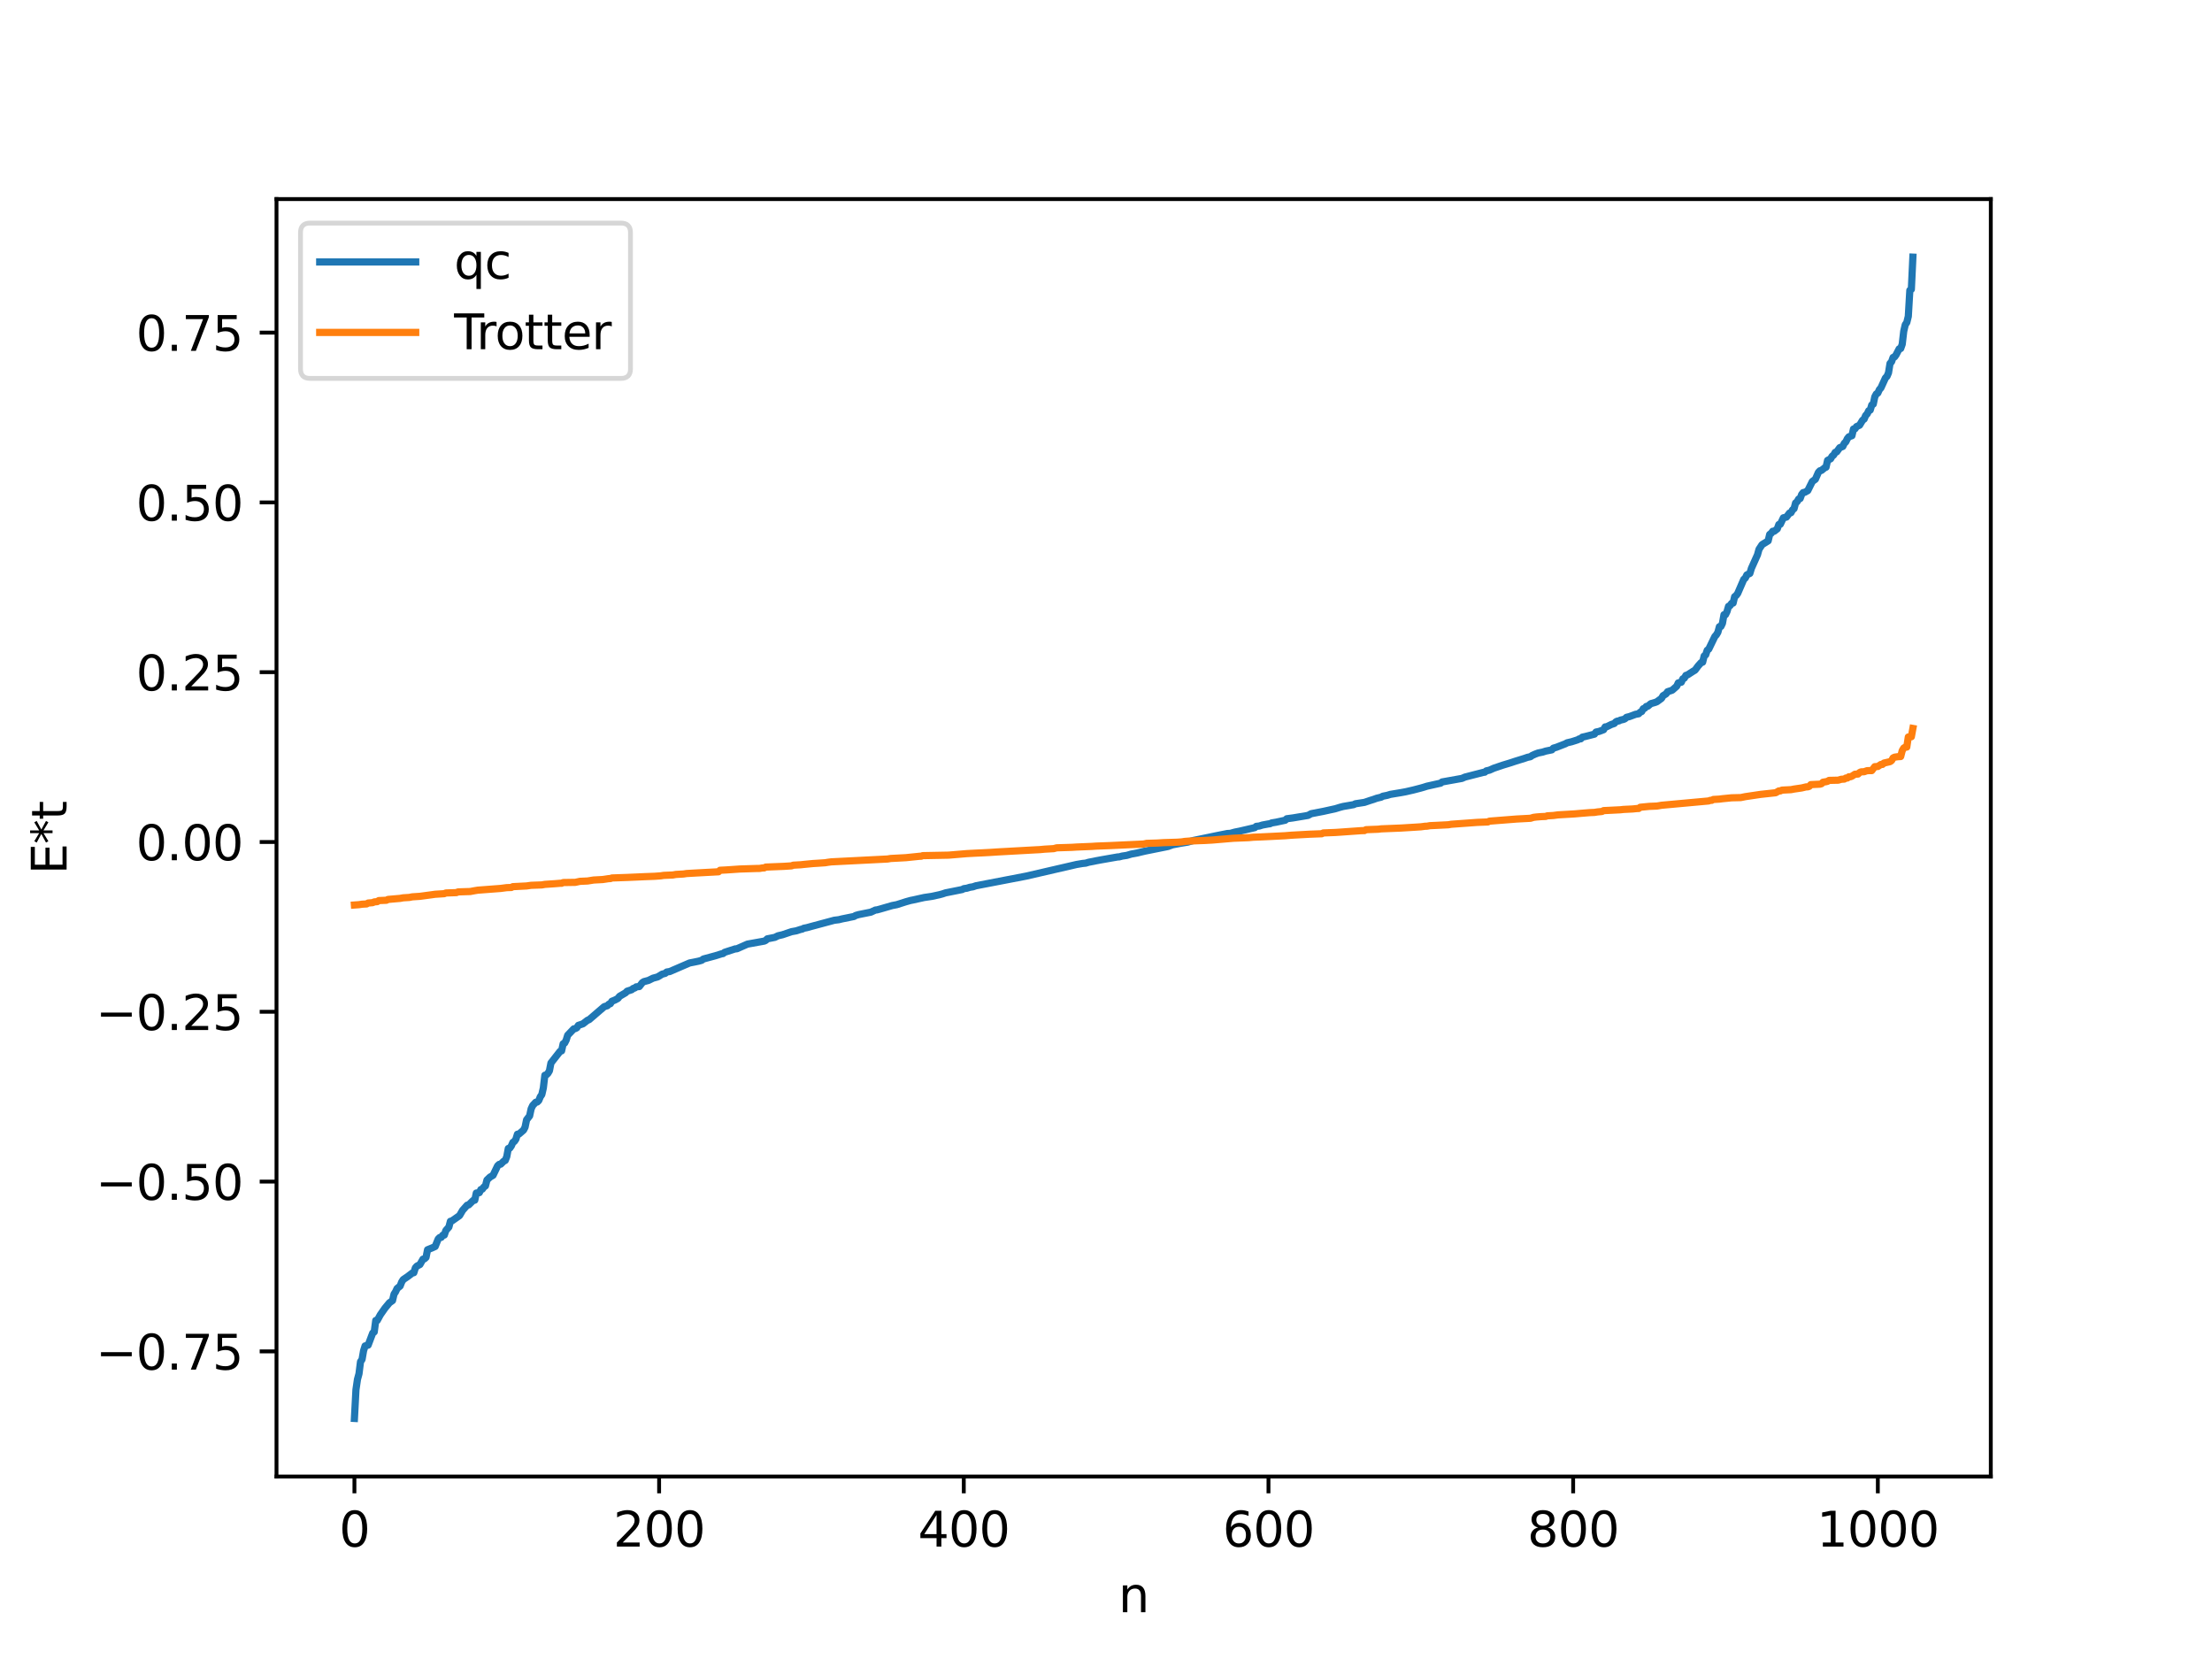 <?xml version="1.0" encoding="utf-8" standalone="no"?>
<!DOCTYPE svg PUBLIC "-//W3C//DTD SVG 1.1//EN"
  "http://www.w3.org/Graphics/SVG/1.1/DTD/svg11.dtd">
<svg xmlns:xlink="http://www.w3.org/1999/xlink" width="460.8pt" height="345.6pt" viewBox="0 0 460.8 345.6" xmlns="http://www.w3.org/2000/svg" version="1.1">
 <defs>
  <style type="text/css">*{stroke-linejoin: round; stroke-linecap: butt}</style>
 </defs>
 <g id="figure_1">
  <g id="patch_1">
   <path d="M 0 345.6 
L 460.8 345.6 
L 460.8 0 
L 0 0 
z
" style="fill: #ffffff"/>
  </g>
  <g id="axes_1">
   <g id="patch_2">
    <path d="M 57.6 307.584 
L 414.72 307.584 
L 414.72 41.472 
L 57.6 41.472 
z
" style="fill: #ffffff"/>
   </g>
   <g id="matplotlib.axis_1">
    <g id="xtick_1">
     <g id="line2d_1">
      <defs>
       <path id="m974e410750" d="M 0 0 
L 0 3.5 
" style="stroke: #000000; stroke-width: 0.8"/>
      </defs>
      <g>
       <use xlink:href="#m974e410750" x="73.833" y="307.584" style="stroke: #000000; stroke-width: 0.8"/>
      </g>
     </g>
     <g id="text_1">
      <!-- 0 -->
      <g transform="translate(70.651 322.182) scale(0.1 -0.1)">
       <defs>
        <path id="DejaVuSans-30" d="M 2034 4250 
Q 1547 4250 1301 3770 
Q 1056 3291 1056 2328 
Q 1056 1369 1301 889 
Q 1547 409 2034 409 
Q 2525 409 2770 889 
Q 3016 1369 3016 2328 
Q 3016 3291 2770 3770 
Q 2525 4250 2034 4250 
z
M 2034 4750 
Q 2819 4750 3233 4129 
Q 3647 3509 3647 2328 
Q 3647 1150 3233 529 
Q 2819 -91 2034 -91 
Q 1250 -91 836 529 
Q 422 1150 422 2328 
Q 422 3509 836 4129 
Q 1250 4750 2034 4750 
z
" transform="scale(0.016)"/>
       </defs>
       <use xlink:href="#DejaVuSans-30"/>
      </g>
     </g>
    </g>
    <g id="xtick_2">
     <g id="line2d_2">
      <g>
       <use xlink:href="#m974e410750" x="137.304" y="307.584" style="stroke: #000000; stroke-width: 0.8"/>
      </g>
     </g>
     <g id="text_2">
      <!-- 200 -->
      <g transform="translate(127.76 322.182) scale(0.1 -0.1)">
       <defs>
        <path id="DejaVuSans-32" d="M 1228 531 
L 3431 531 
L 3431 0 
L 469 0 
L 469 531 
Q 828 903 1448 1529 
Q 2069 2156 2228 2338 
Q 2531 2678 2651 2914 
Q 2772 3150 2772 3378 
Q 2772 3750 2511 3984 
Q 2250 4219 1831 4219 
Q 1534 4219 1204 4116 
Q 875 4013 500 3803 
L 500 4441 
Q 881 4594 1212 4672 
Q 1544 4750 1819 4750 
Q 2544 4750 2975 4387 
Q 3406 4025 3406 3419 
Q 3406 3131 3298 2873 
Q 3191 2616 2906 2266 
Q 2828 2175 2409 1742 
Q 1991 1309 1228 531 
z
" transform="scale(0.016)"/>
       </defs>
       <use xlink:href="#DejaVuSans-32"/>
       <use xlink:href="#DejaVuSans-30" x="63.623"/>
       <use xlink:href="#DejaVuSans-30" x="127.246"/>
      </g>
     </g>
    </g>
    <g id="xtick_3">
     <g id="line2d_3">
      <g>
       <use xlink:href="#m974e410750" x="200.775" y="307.584" style="stroke: #000000; stroke-width: 0.8"/>
      </g>
     </g>
     <g id="text_3">
      <!-- 400 -->
      <g transform="translate(191.231 322.182) scale(0.1 -0.1)">
       <defs>
        <path id="DejaVuSans-34" d="M 2419 4116 
L 825 1625 
L 2419 1625 
L 2419 4116 
z
M 2253 4666 
L 3047 4666 
L 3047 1625 
L 3713 1625 
L 3713 1100 
L 3047 1100 
L 3047 0 
L 2419 0 
L 2419 1100 
L 313 1100 
L 313 1709 
L 2253 4666 
z
" transform="scale(0.016)"/>
       </defs>
       <use xlink:href="#DejaVuSans-34"/>
       <use xlink:href="#DejaVuSans-30" x="63.623"/>
       <use xlink:href="#DejaVuSans-30" x="127.246"/>
      </g>
     </g>
    </g>
    <g id="xtick_4">
     <g id="line2d_4">
      <g>
       <use xlink:href="#m974e410750" x="264.246" y="307.584" style="stroke: #000000; stroke-width: 0.8"/>
      </g>
     </g>
     <g id="text_4">
      <!-- 600 -->
      <g transform="translate(254.702 322.182) scale(0.1 -0.1)">
       <defs>
        <path id="DejaVuSans-36" d="M 2113 2584 
Q 1688 2584 1439 2293 
Q 1191 2003 1191 1497 
Q 1191 994 1439 701 
Q 1688 409 2113 409 
Q 2538 409 2786 701 
Q 3034 994 3034 1497 
Q 3034 2003 2786 2293 
Q 2538 2584 2113 2584 
z
M 3366 4563 
L 3366 3988 
Q 3128 4100 2886 4159 
Q 2644 4219 2406 4219 
Q 1781 4219 1451 3797 
Q 1122 3375 1075 2522 
Q 1259 2794 1537 2939 
Q 1816 3084 2150 3084 
Q 2853 3084 3261 2657 
Q 3669 2231 3669 1497 
Q 3669 778 3244 343 
Q 2819 -91 2113 -91 
Q 1303 -91 875 529 
Q 447 1150 447 2328 
Q 447 3434 972 4092 
Q 1497 4750 2381 4750 
Q 2619 4750 2861 4703 
Q 3103 4656 3366 4563 
z
" transform="scale(0.016)"/>
       </defs>
       <use xlink:href="#DejaVuSans-36"/>
       <use xlink:href="#DejaVuSans-30" x="63.623"/>
       <use xlink:href="#DejaVuSans-30" x="127.246"/>
      </g>
     </g>
    </g>
    <g id="xtick_5">
     <g id="line2d_5">
      <g>
       <use xlink:href="#m974e410750" x="327.717" y="307.584" style="stroke: #000000; stroke-width: 0.8"/>
      </g>
     </g>
     <g id="text_5">
      <!-- 800 -->
      <g transform="translate(318.173 322.182) scale(0.1 -0.1)">
       <defs>
        <path id="DejaVuSans-38" d="M 2034 2216 
Q 1584 2216 1326 1975 
Q 1069 1734 1069 1313 
Q 1069 891 1326 650 
Q 1584 409 2034 409 
Q 2484 409 2743 651 
Q 3003 894 3003 1313 
Q 3003 1734 2745 1975 
Q 2488 2216 2034 2216 
z
M 1403 2484 
Q 997 2584 770 2862 
Q 544 3141 544 3541 
Q 544 4100 942 4425 
Q 1341 4750 2034 4750 
Q 2731 4750 3128 4425 
Q 3525 4100 3525 3541 
Q 3525 3141 3298 2862 
Q 3072 2584 2669 2484 
Q 3125 2378 3379 2068 
Q 3634 1759 3634 1313 
Q 3634 634 3220 271 
Q 2806 -91 2034 -91 
Q 1263 -91 848 271 
Q 434 634 434 1313 
Q 434 1759 690 2068 
Q 947 2378 1403 2484 
z
M 1172 3481 
Q 1172 3119 1398 2916 
Q 1625 2713 2034 2713 
Q 2441 2713 2670 2916 
Q 2900 3119 2900 3481 
Q 2900 3844 2670 4047 
Q 2441 4250 2034 4250 
Q 1625 4250 1398 4047 
Q 1172 3844 1172 3481 
z
" transform="scale(0.016)"/>
       </defs>
       <use xlink:href="#DejaVuSans-38"/>
       <use xlink:href="#DejaVuSans-30" x="63.623"/>
       <use xlink:href="#DejaVuSans-30" x="127.246"/>
      </g>
     </g>
    </g>
    <g id="xtick_6">
     <g id="line2d_6">
      <g>
       <use xlink:href="#m974e410750" x="391.188" y="307.584" style="stroke: #000000; stroke-width: 0.8"/>
      </g>
     </g>
     <g id="text_6">
      <!-- 1000 -->
      <g transform="translate(378.463 322.182) scale(0.1 -0.1)">
       <defs>
        <path id="DejaVuSans-31" d="M 794 531 
L 1825 531 
L 1825 4091 
L 703 3866 
L 703 4441 
L 1819 4666 
L 2450 4666 
L 2450 531 
L 3481 531 
L 3481 0 
L 794 0 
L 794 531 
z
" transform="scale(0.016)"/>
       </defs>
       <use xlink:href="#DejaVuSans-31"/>
       <use xlink:href="#DejaVuSans-30" x="63.623"/>
       <use xlink:href="#DejaVuSans-30" x="127.246"/>
       <use xlink:href="#DejaVuSans-30" x="190.869"/>
      </g>
     </g>
    </g>
    <g id="text_7">
     <!-- n -->
     <g transform="translate(232.991 335.861) scale(0.1 -0.1)">
      <defs>
       <path id="DejaVuSans-6e" d="M 3513 2113 
L 3513 0 
L 2938 0 
L 2938 2094 
Q 2938 2591 2744 2837 
Q 2550 3084 2163 3084 
Q 1697 3084 1428 2787 
Q 1159 2491 1159 1978 
L 1159 0 
L 581 0 
L 581 3500 
L 1159 3500 
L 1159 2956 
Q 1366 3272 1645 3428 
Q 1925 3584 2291 3584 
Q 2894 3584 3203 3211 
Q 3513 2838 3513 2113 
z
" transform="scale(0.016)"/>
      </defs>
      <use xlink:href="#DejaVuSans-6e"/>
     </g>
    </g>
   </g>
   <g id="matplotlib.axis_2">
    <g id="ytick_1">
     <g id="line2d_7">
      <defs>
       <path id="m8862d44ee6" d="M 0 0 
L -3.5 0 
" style="stroke: #000000; stroke-width: 0.8"/>
      </defs>
      <g>
       <use xlink:href="#m8862d44ee6" x="57.6" y="281.517" style="stroke: #000000; stroke-width: 0.8"/>
      </g>
     </g>
     <g id="text_8">
      <!-- −0.75 -->
      <g transform="translate(19.955 285.316) scale(0.1 -0.1)">
       <defs>
        <path id="DejaVuSans-2212" d="M 678 2272 
L 4684 2272 
L 4684 1741 
L 678 1741 
L 678 2272 
z
" transform="scale(0.016)"/>
        <path id="DejaVuSans-2e" d="M 684 794 
L 1344 794 
L 1344 0 
L 684 0 
L 684 794 
z
" transform="scale(0.016)"/>
        <path id="DejaVuSans-37" d="M 525 4666 
L 3525 4666 
L 3525 4397 
L 1831 0 
L 1172 0 
L 2766 4134 
L 525 4134 
L 525 4666 
z
" transform="scale(0.016)"/>
        <path id="DejaVuSans-35" d="M 691 4666 
L 3169 4666 
L 3169 4134 
L 1269 4134 
L 1269 2991 
Q 1406 3038 1543 3061 
Q 1681 3084 1819 3084 
Q 2600 3084 3056 2656 
Q 3513 2228 3513 1497 
Q 3513 744 3044 326 
Q 2575 -91 1722 -91 
Q 1428 -91 1123 -41 
Q 819 9 494 109 
L 494 744 
Q 775 591 1075 516 
Q 1375 441 1709 441 
Q 2250 441 2565 725 
Q 2881 1009 2881 1497 
Q 2881 1984 2565 2268 
Q 2250 2553 1709 2553 
Q 1456 2553 1204 2497 
Q 953 2441 691 2322 
L 691 4666 
z
" transform="scale(0.016)"/>
       </defs>
       <use xlink:href="#DejaVuSans-2212"/>
       <use xlink:href="#DejaVuSans-30" x="83.789"/>
       <use xlink:href="#DejaVuSans-2e" x="147.412"/>
       <use xlink:href="#DejaVuSans-37" x="179.199"/>
       <use xlink:href="#DejaVuSans-35" x="242.822"/>
      </g>
     </g>
    </g>
    <g id="ytick_2">
     <g id="line2d_8">
      <g>
       <use xlink:href="#m8862d44ee6" x="57.6" y="246.146" style="stroke: #000000; stroke-width: 0.8"/>
      </g>
     </g>
     <g id="text_9">
      <!-- −0.50 -->
      <g transform="translate(19.955 249.945) scale(0.1 -0.1)">
       <use xlink:href="#DejaVuSans-2212"/>
       <use xlink:href="#DejaVuSans-30" x="83.789"/>
       <use xlink:href="#DejaVuSans-2e" x="147.412"/>
       <use xlink:href="#DejaVuSans-35" x="179.199"/>
       <use xlink:href="#DejaVuSans-30" x="242.822"/>
      </g>
     </g>
    </g>
    <g id="ytick_3">
     <g id="line2d_9">
      <g>
       <use xlink:href="#m8862d44ee6" x="57.6" y="210.775" style="stroke: #000000; stroke-width: 0.8"/>
      </g>
     </g>
     <g id="text_10">
      <!-- −0.25 -->
      <g transform="translate(19.955 214.574) scale(0.1 -0.1)">
       <use xlink:href="#DejaVuSans-2212"/>
       <use xlink:href="#DejaVuSans-30" x="83.789"/>
       <use xlink:href="#DejaVuSans-2e" x="147.412"/>
       <use xlink:href="#DejaVuSans-32" x="179.199"/>
       <use xlink:href="#DejaVuSans-35" x="242.822"/>
      </g>
     </g>
    </g>
    <g id="ytick_4">
     <g id="line2d_10">
      <g>
       <use xlink:href="#m8862d44ee6" x="57.6" y="175.404" style="stroke: #000000; stroke-width: 0.8"/>
      </g>
     </g>
     <g id="text_11">
      <!-- 0.00 -->
      <g transform="translate(28.334 179.203) scale(0.1 -0.1)">
       <use xlink:href="#DejaVuSans-30"/>
       <use xlink:href="#DejaVuSans-2e" x="63.623"/>
       <use xlink:href="#DejaVuSans-30" x="95.41"/>
       <use xlink:href="#DejaVuSans-30" x="159.033"/>
      </g>
     </g>
    </g>
    <g id="ytick_5">
     <g id="line2d_11">
      <g>
       <use xlink:href="#m8862d44ee6" x="57.6" y="140.033" style="stroke: #000000; stroke-width: 0.8"/>
      </g>
     </g>
     <g id="text_12">
      <!-- 0.25 -->
      <g transform="translate(28.334 143.832) scale(0.1 -0.1)">
       <use xlink:href="#DejaVuSans-30"/>
       <use xlink:href="#DejaVuSans-2e" x="63.623"/>
       <use xlink:href="#DejaVuSans-32" x="95.41"/>
       <use xlink:href="#DejaVuSans-35" x="159.033"/>
      </g>
     </g>
    </g>
    <g id="ytick_6">
     <g id="line2d_12">
      <g>
       <use xlink:href="#m8862d44ee6" x="57.6" y="104.662" style="stroke: #000000; stroke-width: 0.8"/>
      </g>
     </g>
     <g id="text_13">
      <!-- 0.50 -->
      <g transform="translate(28.334 108.461) scale(0.1 -0.1)">
       <use xlink:href="#DejaVuSans-30"/>
       <use xlink:href="#DejaVuSans-2e" x="63.623"/>
       <use xlink:href="#DejaVuSans-35" x="95.41"/>
       <use xlink:href="#DejaVuSans-30" x="159.033"/>
      </g>
     </g>
    </g>
    <g id="ytick_7">
     <g id="line2d_13">
      <g>
       <use xlink:href="#m8862d44ee6" x="57.6" y="69.291" style="stroke: #000000; stroke-width: 0.8"/>
      </g>
     </g>
     <g id="text_14">
      <!-- 0.75 -->
      <g transform="translate(28.334 73.091) scale(0.1 -0.1)">
       <use xlink:href="#DejaVuSans-30"/>
       <use xlink:href="#DejaVuSans-2e" x="63.623"/>
       <use xlink:href="#DejaVuSans-37" x="95.41"/>
       <use xlink:href="#DejaVuSans-35" x="159.033"/>
      </g>
     </g>
    </g>
    <g id="text_15">
     <!-- E*t -->
     <g transform="translate(13.875 182.148) rotate(-90) scale(0.1 -0.1)">
      <defs>
       <path id="DejaVuSans-45" d="M 628 4666 
L 3578 4666 
L 3578 4134 
L 1259 4134 
L 1259 2753 
L 3481 2753 
L 3481 2222 
L 1259 2222 
L 1259 531 
L 3634 531 
L 3634 0 
L 628 0 
L 628 4666 
z
" transform="scale(0.016)"/>
       <path id="DejaVuSans-2a" d="M 3009 3897 
L 1888 3291 
L 3009 2681 
L 2828 2375 
L 1778 3009 
L 1778 1831 
L 1422 1831 
L 1422 3009 
L 372 2375 
L 191 2681 
L 1313 3291 
L 191 3897 
L 372 4206 
L 1422 3572 
L 1422 4750 
L 1778 4750 
L 1778 3572 
L 2828 4206 
L 3009 3897 
z
" transform="scale(0.016)"/>
       <path id="DejaVuSans-74" d="M 1172 4494 
L 1172 3500 
L 2356 3500 
L 2356 3053 
L 1172 3053 
L 1172 1153 
Q 1172 725 1289 603 
Q 1406 481 1766 481 
L 2356 481 
L 2356 0 
L 1766 0 
Q 1100 0 847 248 
Q 594 497 594 1153 
L 594 3053 
L 172 3053 
L 172 3500 
L 594 3500 
L 594 4494 
L 1172 4494 
z
" transform="scale(0.016)"/>
      </defs>
      <use xlink:href="#DejaVuSans-45"/>
      <use xlink:href="#DejaVuSans-2a" x="63.184"/>
      <use xlink:href="#DejaVuSans-74" x="113.184"/>
     </g>
    </g>
   </g>
   <g id="line2d_14">
    <path d="M 73.833 295.488 
L 74.15 289.523 
L 74.467 287.348 
L 74.785 286.181 
L 75.102 283.666 
L 75.42 283.206 
L 75.737 281.383 
L 76.054 280.377 
L 76.689 280.216 
L 77.641 277.701 
L 77.958 277.476 
L 78.276 275.072 
L 78.593 275.066 
L 79.228 273.899 
L 80.18 272.534 
L 81.132 271.384 
L 81.767 270.934 
L 82.084 269.588 
L 82.401 269.107 
L 82.719 268.419 
L 83.353 267.902 
L 83.671 267.076 
L 83.988 266.569 
L 84.94 265.924 
L 85.892 265.194 
L 86.21 265.13 
L 86.527 264.111 
L 86.844 263.758 
L 87.479 263.423 
L 88.114 262.302 
L 88.431 262.229 
L 88.748 261.937 
L 89.066 260.345 
L 90.018 259.959 
L 90.653 259.667 
L 91.287 258.102 
L 91.605 257.793 
L 91.922 257.767 
L 92.239 257.307 
L 92.557 257.287 
L 92.874 256.337 
L 93.509 255.621 
L 93.826 254.416 
L 94.143 254.341 
L 95.73 253.231 
L 96.365 252.137 
L 97.317 251.063 
L 97.634 251.001 
L 98.586 250.064 
L 98.904 250.02 
L 99.221 248.53 
L 99.856 248.452 
L 100.173 247.8 
L 100.491 247.708 
L 100.808 247.266 
L 101.125 247.055 
L 101.443 245.82 
L 102.077 245.211 
L 102.712 244.835 
L 103.664 242.855 
L 103.981 242.565 
L 104.299 242.519 
L 104.934 241.903 
L 105.251 241.743 
L 105.568 240.949 
L 105.886 239.246 
L 106.203 239.169 
L 106.52 238.718 
L 106.838 237.984 
L 107.155 237.782 
L 107.472 237.308 
L 107.79 236.276 
L 108.107 236.247 
L 109.059 235.427 
L 109.377 234.817 
L 109.694 233.282 
L 110.329 232.462 
L 110.646 230.991 
L 110.963 230.311 
L 111.598 229.622 
L 111.915 229.569 
L 112.233 229.263 
L 112.55 228.487 
L 112.867 228.026 
L 113.185 226.657 
L 113.502 223.993 
L 113.82 223.904 
L 114.137 223.604 
L 114.454 223.07 
L 114.772 221.441 
L 116.676 219.011 
L 116.993 218.916 
L 117.31 217.441 
L 117.628 217.288 
L 117.945 216.669 
L 118.262 215.656 
L 119.532 214.323 
L 119.849 214.278 
L 120.167 214.093 
L 120.484 213.599 
L 121.436 213.28 
L 122.388 212.538 
L 122.705 212.428 
L 125.879 209.701 
L 126.514 209.513 
L 126.831 209.194 
L 127.148 209.093 
L 127.466 208.584 
L 128.1 208.328 
L 128.735 207.987 
L 129.053 207.557 
L 130.322 206.816 
L 130.639 206.485 
L 131.591 206.181 
L 131.909 205.906 
L 132.226 205.831 
L 132.543 205.577 
L 133.178 205.515 
L 133.813 204.698 
L 134.13 204.492 
L 135.082 204.242 
L 136.034 203.774 
L 136.986 203.515 
L 137.621 203.138 
L 137.939 202.935 
L 138.573 202.769 
L 138.891 202.491 
L 139.525 202.387 
L 143.651 200.604 
L 144.603 200.42 
L 145.555 200.222 
L 146.19 200.043 
L 146.507 199.783 
L 149.046 199.096 
L 150.315 198.698 
L 150.633 198.642 
L 150.95 198.383 
L 153.172 197.666 
L 153.489 197.655 
L 155.71 196.678 
L 159.201 196.049 
L 159.519 195.901 
L 159.836 195.579 
L 161.423 195.266 
L 162.058 194.947 
L 163.01 194.723 
L 164.914 194.08 
L 165.866 193.91 
L 166.818 193.605 
L 167.135 193.543 
L 167.453 193.368 
L 168.087 193.248 
L 169.039 192.984 
L 173.8 191.706 
L 174.752 191.589 
L 175.386 191.429 
L 177.925 190.914 
L 178.243 190.711 
L 178.877 190.526 
L 181.416 190.017 
L 182.368 189.573 
L 182.686 189.548 
L 183.32 189.378 
L 185.859 188.642 
L 186.811 188.46 
L 188.715 187.853 
L 189.667 187.586 
L 190.302 187.46 
L 191.572 187.176 
L 192.524 186.966 
L 194.11 186.732 
L 195.697 186.387 
L 196.332 186.217 
L 196.967 186.002 
L 200.458 185.303 
L 200.775 185.12 
L 201.41 185.035 
L 202.044 184.838 
L 202.679 184.737 
L 203.314 184.52 
L 213.786 182.506 
L 224.259 180.088 
L 225.529 179.874 
L 226.163 179.809 
L 226.798 179.62 
L 227.75 179.439 
L 228.385 179.306 
L 229.337 179.128 
L 232.828 178.517 
L 233.145 178.504 
L 233.78 178.335 
L 234.732 178.193 
L 235.684 177.91 
L 236.319 177.8 
L 236.953 177.68 
L 237.588 177.521 
L 238.54 177.299 
L 243.3 176.342 
L 244.253 175.993 
L 245.839 175.689 
L 247.426 175.426 
L 248.696 175.065 
L 253.773 174.015 
L 255.677 173.638 
L 256.312 173.6 
L 257.264 173.336 
L 258.216 173.147 
L 261.39 172.413 
L 261.707 172.145 
L 262.342 172.074 
L 262.977 171.872 
L 264.246 171.636 
L 264.563 171.606 
L 264.881 171.437 
L 265.833 171.278 
L 267.737 170.868 
L 268.054 170.561 
L 269.324 170.392 
L 272.497 169.862 
L 273.132 169.511 
L 275.671 169.022 
L 278.21 168.461 
L 279.162 168.168 
L 279.796 168.003 
L 282.018 167.617 
L 282.335 167.443 
L 284.239 167.15 
L 285.509 166.723 
L 286.143 166.526 
L 286.778 166.294 
L 287.73 166.064 
L 288.048 165.87 
L 289 165.68 
L 289.634 165.484 
L 291.856 165.116 
L 292.808 164.942 
L 294.395 164.578 
L 295.981 164.168 
L 296.616 163.985 
L 297.251 163.781 
L 299.472 163.286 
L 300.107 163.146 
L 300.424 162.892 
L 304.55 162.154 
L 305.185 161.877 
L 308.993 160.9 
L 309.31 160.859 
L 309.628 160.585 
L 310.262 160.443 
L 311.215 160.022 
L 313.119 159.378 
L 314.705 158.896 
L 315.658 158.578 
L 317.562 157.988 
L 318.196 157.768 
L 318.831 157.632 
L 319.148 157.395 
L 319.783 157.104 
L 320.418 156.865 
L 321.37 156.673 
L 322.005 156.467 
L 323.274 156.209 
L 323.591 155.858 
L 324.226 155.673 
L 326.13 154.93 
L 326.448 154.741 
L 327.4 154.52 
L 328.669 154.115 
L 328.986 153.923 
L 329.304 153.913 
L 329.621 153.564 
L 330.256 153.424 
L 332.16 152.933 
L 332.477 152.5 
L 333.112 152.371 
L 334.064 152.012 
L 334.381 151.429 
L 334.699 151.399 
L 335.651 150.93 
L 336.286 150.714 
L 336.603 150.379 
L 336.92 150.215 
L 337.238 150.192 
L 337.555 150.015 
L 338.19 149.872 
L 338.507 149.739 
L 338.824 149.434 
L 339.459 149.274 
L 340.729 148.8 
L 341.363 148.692 
L 341.681 148.356 
L 341.998 148.226 
L 342.315 147.638 
L 342.633 147.534 
L 342.95 147.168 
L 343.267 147.116 
L 343.902 146.582 
L 344.854 146.308 
L 345.172 146.177 
L 346.124 145.48 
L 346.441 144.933 
L 347.076 144.542 
L 347.393 144.096 
L 348.345 143.785 
L 349.297 142.945 
L 349.615 142.256 
L 350.249 142.115 
L 350.567 141.407 
L 350.884 141.271 
L 351.201 140.694 
L 351.519 140.605 
L 352.788 139.786 
L 353.105 139.608 
L 353.74 138.743 
L 354.375 138.036 
L 354.692 137.941 
L 355.01 136.65 
L 355.327 136.416 
L 355.644 135.459 
L 355.962 135.229 
L 357.231 132.6 
L 357.548 132.252 
L 357.866 131.713 
L 358.183 130.548 
L 358.5 130.504 
L 358.818 129.838 
L 359.135 128.055 
L 359.453 128.043 
L 359.77 127.388 
L 360.087 126.299 
L 360.405 126.158 
L 360.722 125.695 
L 361.039 125.632 
L 361.357 124.294 
L 361.674 124.053 
L 361.991 123.627 
L 363.261 120.692 
L 363.578 120.428 
L 363.896 119.761 
L 364.53 119.45 
L 364.848 118.399 
L 366.117 115.571 
L 366.434 114.428 
L 367.069 113.46 
L 368.339 112.672 
L 368.656 111.329 
L 368.973 111.101 
L 369.291 110.667 
L 369.608 110.662 
L 370.243 110.169 
L 370.56 109.268 
L 370.877 109.205 
L 371.512 107.863 
L 372.147 107.72 
L 372.781 106.882 
L 373.099 106.8 
L 373.416 106.215 
L 373.734 105.964 
L 374.051 104.771 
L 374.368 104.524 
L 374.686 103.959 
L 375.003 103.857 
L 375.32 102.997 
L 375.638 102.611 
L 375.955 102.561 
L 376.59 102.208 
L 377.542 100.3 
L 378.177 99.832 
L 378.811 98.391 
L 379.129 98.064 
L 379.446 97.994 
L 380.081 97.473 
L 380.398 97.327 
L 380.715 95.904 
L 381.35 95.578 
L 381.667 95.033 
L 381.985 94.796 
L 382.302 94.235 
L 382.62 94.129 
L 383.254 93.255 
L 383.889 93.004 
L 384.206 92.337 
L 384.524 92.046 
L 384.841 91.379 
L 385.158 90.994 
L 385.793 90.766 
L 386.11 89.369 
L 386.428 89.336 
L 386.745 88.87 
L 387.38 88.581 
L 388.015 87.528 
L 388.332 87.307 
L 388.649 86.548 
L 388.967 86.233 
L 389.284 85.566 
L 389.601 85.431 
L 389.919 84.367 
L 390.236 84.189 
L 390.553 82.662 
L 390.871 82.072 
L 391.188 81.874 
L 391.505 81.168 
L 391.823 80.815 
L 392.775 78.724 
L 393.092 78.418 
L 393.41 77.66 
L 393.727 75.709 
L 394.044 75.365 
L 394.362 74.461 
L 394.679 74.346 
L 394.996 73.903 
L 395.631 72.67 
L 395.948 72.606 
L 396.266 71.711 
L 396.583 69.001 
L 396.9 67.639 
L 397.218 67.188 
L 397.535 65.898 
L 397.853 60.48 
L 398.17 60.275 
L 398.487 53.568 
L 398.487 53.568 
" clip-path="url(#p1efa77eb10)" style="fill: none; stroke: #1f77b4; stroke-width: 1.5; stroke-linecap: square"/>
   </g>
   <g id="line2d_15">
    <path d="M 73.833 188.53 
L 74.785 188.459 
L 75.42 188.362 
L 76.372 188.306 
L 76.689 188.118 
L 77.641 188.039 
L 77.958 187.883 
L 78.593 187.827 
L 78.91 187.607 
L 80.497 187.54 
L 80.815 187.369 
L 83.353 187.149 
L 83.988 187.033 
L 85.258 186.953 
L 85.892 186.828 
L 87.479 186.722 
L 90.018 186.38 
L 90.653 186.29 
L 92.557 186.17 
L 92.874 186.024 
L 95.096 185.948 
L 95.413 185.799 
L 97.952 185.719 
L 98.904 185.542 
L 99.539 185.438 
L 104.299 185.077 
L 105.568 184.911 
L 106.52 184.88 
L 106.838 184.706 
L 109.694 184.562 
L 110.646 184.426 
L 112.867 184.345 
L 113.502 184.232 
L 115.724 184.081 
L 116.676 184.002 
L 116.993 184.002 
L 117.31 183.85 
L 119.849 183.809 
L 120.801 183.599 
L 122.388 183.529 
L 123.658 183.325 
L 125.562 183.222 
L 126.831 183.031 
L 127.148 183.031 
L 127.466 182.898 
L 130.639 182.788 
L 134.448 182.619 
L 136.352 182.548 
L 137.621 182.457 
L 138.256 182.358 
L 140.16 182.276 
L 140.795 182.162 
L 142.381 182.07 
L 143.016 181.973 
L 144.92 181.864 
L 149.681 181.608 
L 149.998 181.291 
L 151.267 181.226 
L 152.22 181.163 
L 154.124 181.031 
L 157.615 180.919 
L 158.249 180.909 
L 158.884 180.801 
L 159.201 180.8 
L 159.519 180.629 
L 163.327 180.475 
L 164.596 180.394 
L 164.914 180.371 
L 165.231 180.236 
L 166.818 180.145 
L 167.453 180.074 
L 169.357 179.89 
L 170.309 179.833 
L 171.896 179.726 
L 172.53 179.621 
L 173.165 179.54 
L 184.907 178.946 
L 185.542 178.837 
L 186.811 178.772 
L 188.715 178.669 
L 191.572 178.375 
L 191.889 178.375 
L 192.206 178.246 
L 197.601 178.142 
L 201.41 177.822 
L 203.314 177.722 
L 204.583 177.665 
L 206.17 177.582 
L 207.757 177.478 
L 215.691 177.038 
L 216.643 176.99 
L 217.595 176.898 
L 219.499 176.787 
L 220.134 176.615 
L 223.307 176.517 
L 224.259 176.454 
L 227.433 176.322 
L 228.385 176.258 
L 231.241 176.15 
L 238.223 175.827 
L 238.858 175.687 
L 241.079 175.62 
L 242.348 175.538 
L 245.205 175.45 
L 246.157 175.385 
L 246.791 175.284 
L 247.743 175.211 
L 249.648 175.127 
L 250.917 175.085 
L 252.504 174.998 
L 256.947 174.624 
L 260.12 174.498 
L 261.072 174.407 
L 262.659 174.346 
L 264.881 174.241 
L 267.737 174.096 
L 269.006 173.991 
L 272.815 173.78 
L 275.353 173.685 
L 275.671 173.516 
L 278.21 173.417 
L 279.162 173.352 
L 283.605 173.037 
L 284.239 173.027 
L 284.557 172.839 
L 287.096 172.741 
L 287.73 172.665 
L 291.856 172.496 
L 294.077 172.361 
L 295.981 172.241 
L 296.934 172.114 
L 297.251 172.114 
L 297.886 172.001 
L 299.155 171.943 
L 301.694 171.815 
L 302.329 171.708 
L 307.724 171.318 
L 309.945 171.228 
L 310.262 171.061 
L 315.975 170.615 
L 318.831 170.462 
L 319.466 170.269 
L 320.1 170.191 
L 321.053 170.117 
L 322.005 170.077 
L 322.322 169.954 
L 323.591 169.881 
L 324.543 169.753 
L 328.034 169.547 
L 329.621 169.409 
L 331.208 169.281 
L 332.16 169.24 
L 332.795 169.135 
L 333.747 169.044 
L 334.064 168.864 
L 335.016 168.819 
L 337.555 168.692 
L 338.19 168.619 
L 340.094 168.525 
L 341.046 168.429 
L 341.363 168.429 
L 341.681 168.168 
L 343.585 167.982 
L 345.172 167.917 
L 346.124 167.751 
L 355.962 166.853 
L 356.279 166.722 
L 356.596 166.722 
L 356.914 166.544 
L 358.183 166.47 
L 358.818 166.388 
L 360.722 166.197 
L 362.626 166.151 
L 363.578 165.957 
L 366.752 165.485 
L 369.925 165.141 
L 370.56 164.765 
L 370.877 164.765 
L 371.195 164.599 
L 373.099 164.5 
L 373.734 164.376 
L 375.32 164.145 
L 376.272 163.919 
L 376.59 163.919 
L 376.907 163.806 
L 377.224 163.449 
L 379.129 163.358 
L 379.446 163.264 
L 379.763 162.946 
L 380.398 162.842 
L 380.715 162.764 
L 381.033 162.568 
L 382.937 162.525 
L 383.572 162.338 
L 384.206 162.297 
L 384.524 162.079 
L 384.841 162.079 
L 385.158 161.817 
L 385.476 161.817 
L 385.793 161.688 
L 386.428 161.281 
L 387.062 161.248 
L 387.38 160.939 
L 387.697 160.793 
L 388.332 160.764 
L 388.967 160.54 
L 389.919 160.529 
L 390.553 159.71 
L 391.188 159.675 
L 391.823 159.249 
L 392.14 159.249 
L 392.458 158.96 
L 393.727 158.667 
L 394.044 158.447 
L 394.362 157.893 
L 394.679 157.734 
L 395.314 157.638 
L 395.948 157.599 
L 396.266 156.37 
L 396.583 155.833 
L 396.9 155.63 
L 397.218 155.63 
L 397.535 153.527 
L 398.17 153.48 
L 398.487 151.75 
L 398.487 151.75 
" clip-path="url(#p1efa77eb10)" style="fill: none; stroke: #ff7f0e; stroke-width: 1.5; stroke-linecap: square"/>
   </g>
   <g id="patch_3">
    <path d="M 57.6 307.584 
L 57.6 41.472 
" style="fill: none; stroke: #000000; stroke-width: 0.8; stroke-linejoin: miter; stroke-linecap: square"/>
   </g>
   <g id="patch_4">
    <path d="M 414.72 307.584 
L 414.72 41.472 
" style="fill: none; stroke: #000000; stroke-width: 0.8; stroke-linejoin: miter; stroke-linecap: square"/>
   </g>
   <g id="patch_5">
    <path d="M 57.6 307.584 
L 414.72 307.584 
" style="fill: none; stroke: #000000; stroke-width: 0.8; stroke-linejoin: miter; stroke-linecap: square"/>
   </g>
   <g id="patch_6">
    <path d="M 57.6 41.472 
L 414.72 41.472 
" style="fill: none; stroke: #000000; stroke-width: 0.8; stroke-linejoin: miter; stroke-linecap: square"/>
   </g>
   <g id="legend_1">
    <g id="patch_7">
     <path d="M 64.6 78.828 
L 129.342 78.828 
Q 131.342 78.828 131.342 76.828 
L 131.342 48.472 
Q 131.342 46.472 129.342 46.472 
L 64.6 46.472 
Q 62.6 46.472 62.6 48.472 
L 62.6 76.828 
Q 62.6 78.828 64.6 78.828 
z
" style="fill: #ffffff; opacity: 0.8; stroke: #cccccc; stroke-linejoin: miter"/>
    </g>
    <g id="line2d_16">
     <path d="M 66.6 54.57 
L 76.6 54.57 
L 86.6 54.57 
" style="fill: none; stroke: #1f77b4; stroke-width: 1.5; stroke-linecap: square"/>
    </g>
    <g id="text_16">
     <!-- qc -->
     <g transform="translate(94.6 58.07) scale(0.1 -0.1)">
      <defs>
       <path id="DejaVuSans-71" d="M 947 1747 
Q 947 1113 1208 752 
Q 1469 391 1925 391 
Q 2381 391 2643 752 
Q 2906 1113 2906 1747 
Q 2906 2381 2643 2742 
Q 2381 3103 1925 3103 
Q 1469 3103 1208 2742 
Q 947 2381 947 1747 
z
M 2906 525 
Q 2725 213 2448 61 
Q 2172 -91 1784 -91 
Q 1150 -91 751 415 
Q 353 922 353 1747 
Q 353 2572 751 3078 
Q 1150 3584 1784 3584 
Q 2172 3584 2448 3432 
Q 2725 3281 2906 2969 
L 2906 3500 
L 3481 3500 
L 3481 -1331 
L 2906 -1331 
L 2906 525 
z
" transform="scale(0.016)"/>
       <path id="DejaVuSans-63" d="M 3122 3366 
L 3122 2828 
Q 2878 2963 2633 3030 
Q 2388 3097 2138 3097 
Q 1578 3097 1268 2742 
Q 959 2388 959 1747 
Q 959 1106 1268 751 
Q 1578 397 2138 397 
Q 2388 397 2633 464 
Q 2878 531 3122 666 
L 3122 134 
Q 2881 22 2623 -34 
Q 2366 -91 2075 -91 
Q 1284 -91 818 406 
Q 353 903 353 1747 
Q 353 2603 823 3093 
Q 1294 3584 2113 3584 
Q 2378 3584 2631 3529 
Q 2884 3475 3122 3366 
z
" transform="scale(0.016)"/>
      </defs>
      <use xlink:href="#DejaVuSans-71"/>
      <use xlink:href="#DejaVuSans-63" x="63.477"/>
     </g>
    </g>
    <g id="line2d_17">
     <path d="M 66.6 69.249 
L 76.6 69.249 
L 86.6 69.249 
" style="fill: none; stroke: #ff7f0e; stroke-width: 1.5; stroke-linecap: square"/>
    </g>
    <g id="text_17">
     <!-- Trotter -->
     <g transform="translate(94.6 72.749) scale(0.1 -0.1)">
      <defs>
       <path id="DejaVuSans-54" d="M -19 4666 
L 3928 4666 
L 3928 4134 
L 2272 4134 
L 2272 0 
L 1638 0 
L 1638 4134 
L -19 4134 
L -19 4666 
z
" transform="scale(0.016)"/>
       <path id="DejaVuSans-72" d="M 2631 2963 
Q 2534 3019 2420 3045 
Q 2306 3072 2169 3072 
Q 1681 3072 1420 2755 
Q 1159 2438 1159 1844 
L 1159 0 
L 581 0 
L 581 3500 
L 1159 3500 
L 1159 2956 
Q 1341 3275 1631 3429 
Q 1922 3584 2338 3584 
Q 2397 3584 2469 3576 
Q 2541 3569 2628 3553 
L 2631 2963 
z
" transform="scale(0.016)"/>
       <path id="DejaVuSans-6f" d="M 1959 3097 
Q 1497 3097 1228 2736 
Q 959 2375 959 1747 
Q 959 1119 1226 758 
Q 1494 397 1959 397 
Q 2419 397 2687 759 
Q 2956 1122 2956 1747 
Q 2956 2369 2687 2733 
Q 2419 3097 1959 3097 
z
M 1959 3584 
Q 2709 3584 3137 3096 
Q 3566 2609 3566 1747 
Q 3566 888 3137 398 
Q 2709 -91 1959 -91 
Q 1206 -91 779 398 
Q 353 888 353 1747 
Q 353 2609 779 3096 
Q 1206 3584 1959 3584 
z
" transform="scale(0.016)"/>
       <path id="DejaVuSans-65" d="M 3597 1894 
L 3597 1613 
L 953 1613 
Q 991 1019 1311 708 
Q 1631 397 2203 397 
Q 2534 397 2845 478 
Q 3156 559 3463 722 
L 3463 178 
Q 3153 47 2828 -22 
Q 2503 -91 2169 -91 
Q 1331 -91 842 396 
Q 353 884 353 1716 
Q 353 2575 817 3079 
Q 1281 3584 2069 3584 
Q 2775 3584 3186 3129 
Q 3597 2675 3597 1894 
z
M 3022 2063 
Q 3016 2534 2758 2815 
Q 2500 3097 2075 3097 
Q 1594 3097 1305 2825 
Q 1016 2553 972 2059 
L 3022 2063 
z
" transform="scale(0.016)"/>
      </defs>
      <use xlink:href="#DejaVuSans-54"/>
      <use xlink:href="#DejaVuSans-72" x="46.334"/>
      <use xlink:href="#DejaVuSans-6f" x="85.197"/>
      <use xlink:href="#DejaVuSans-74" x="146.379"/>
      <use xlink:href="#DejaVuSans-74" x="185.588"/>
      <use xlink:href="#DejaVuSans-65" x="224.797"/>
      <use xlink:href="#DejaVuSans-72" x="286.32"/>
     </g>
    </g>
   </g>
  </g>
 </g>
 <defs>
  <clipPath id="p1efa77eb10">
   <rect x="57.6" y="41.472" width="357.12" height="266.112"/>
  </clipPath>
 </defs>
</svg>
